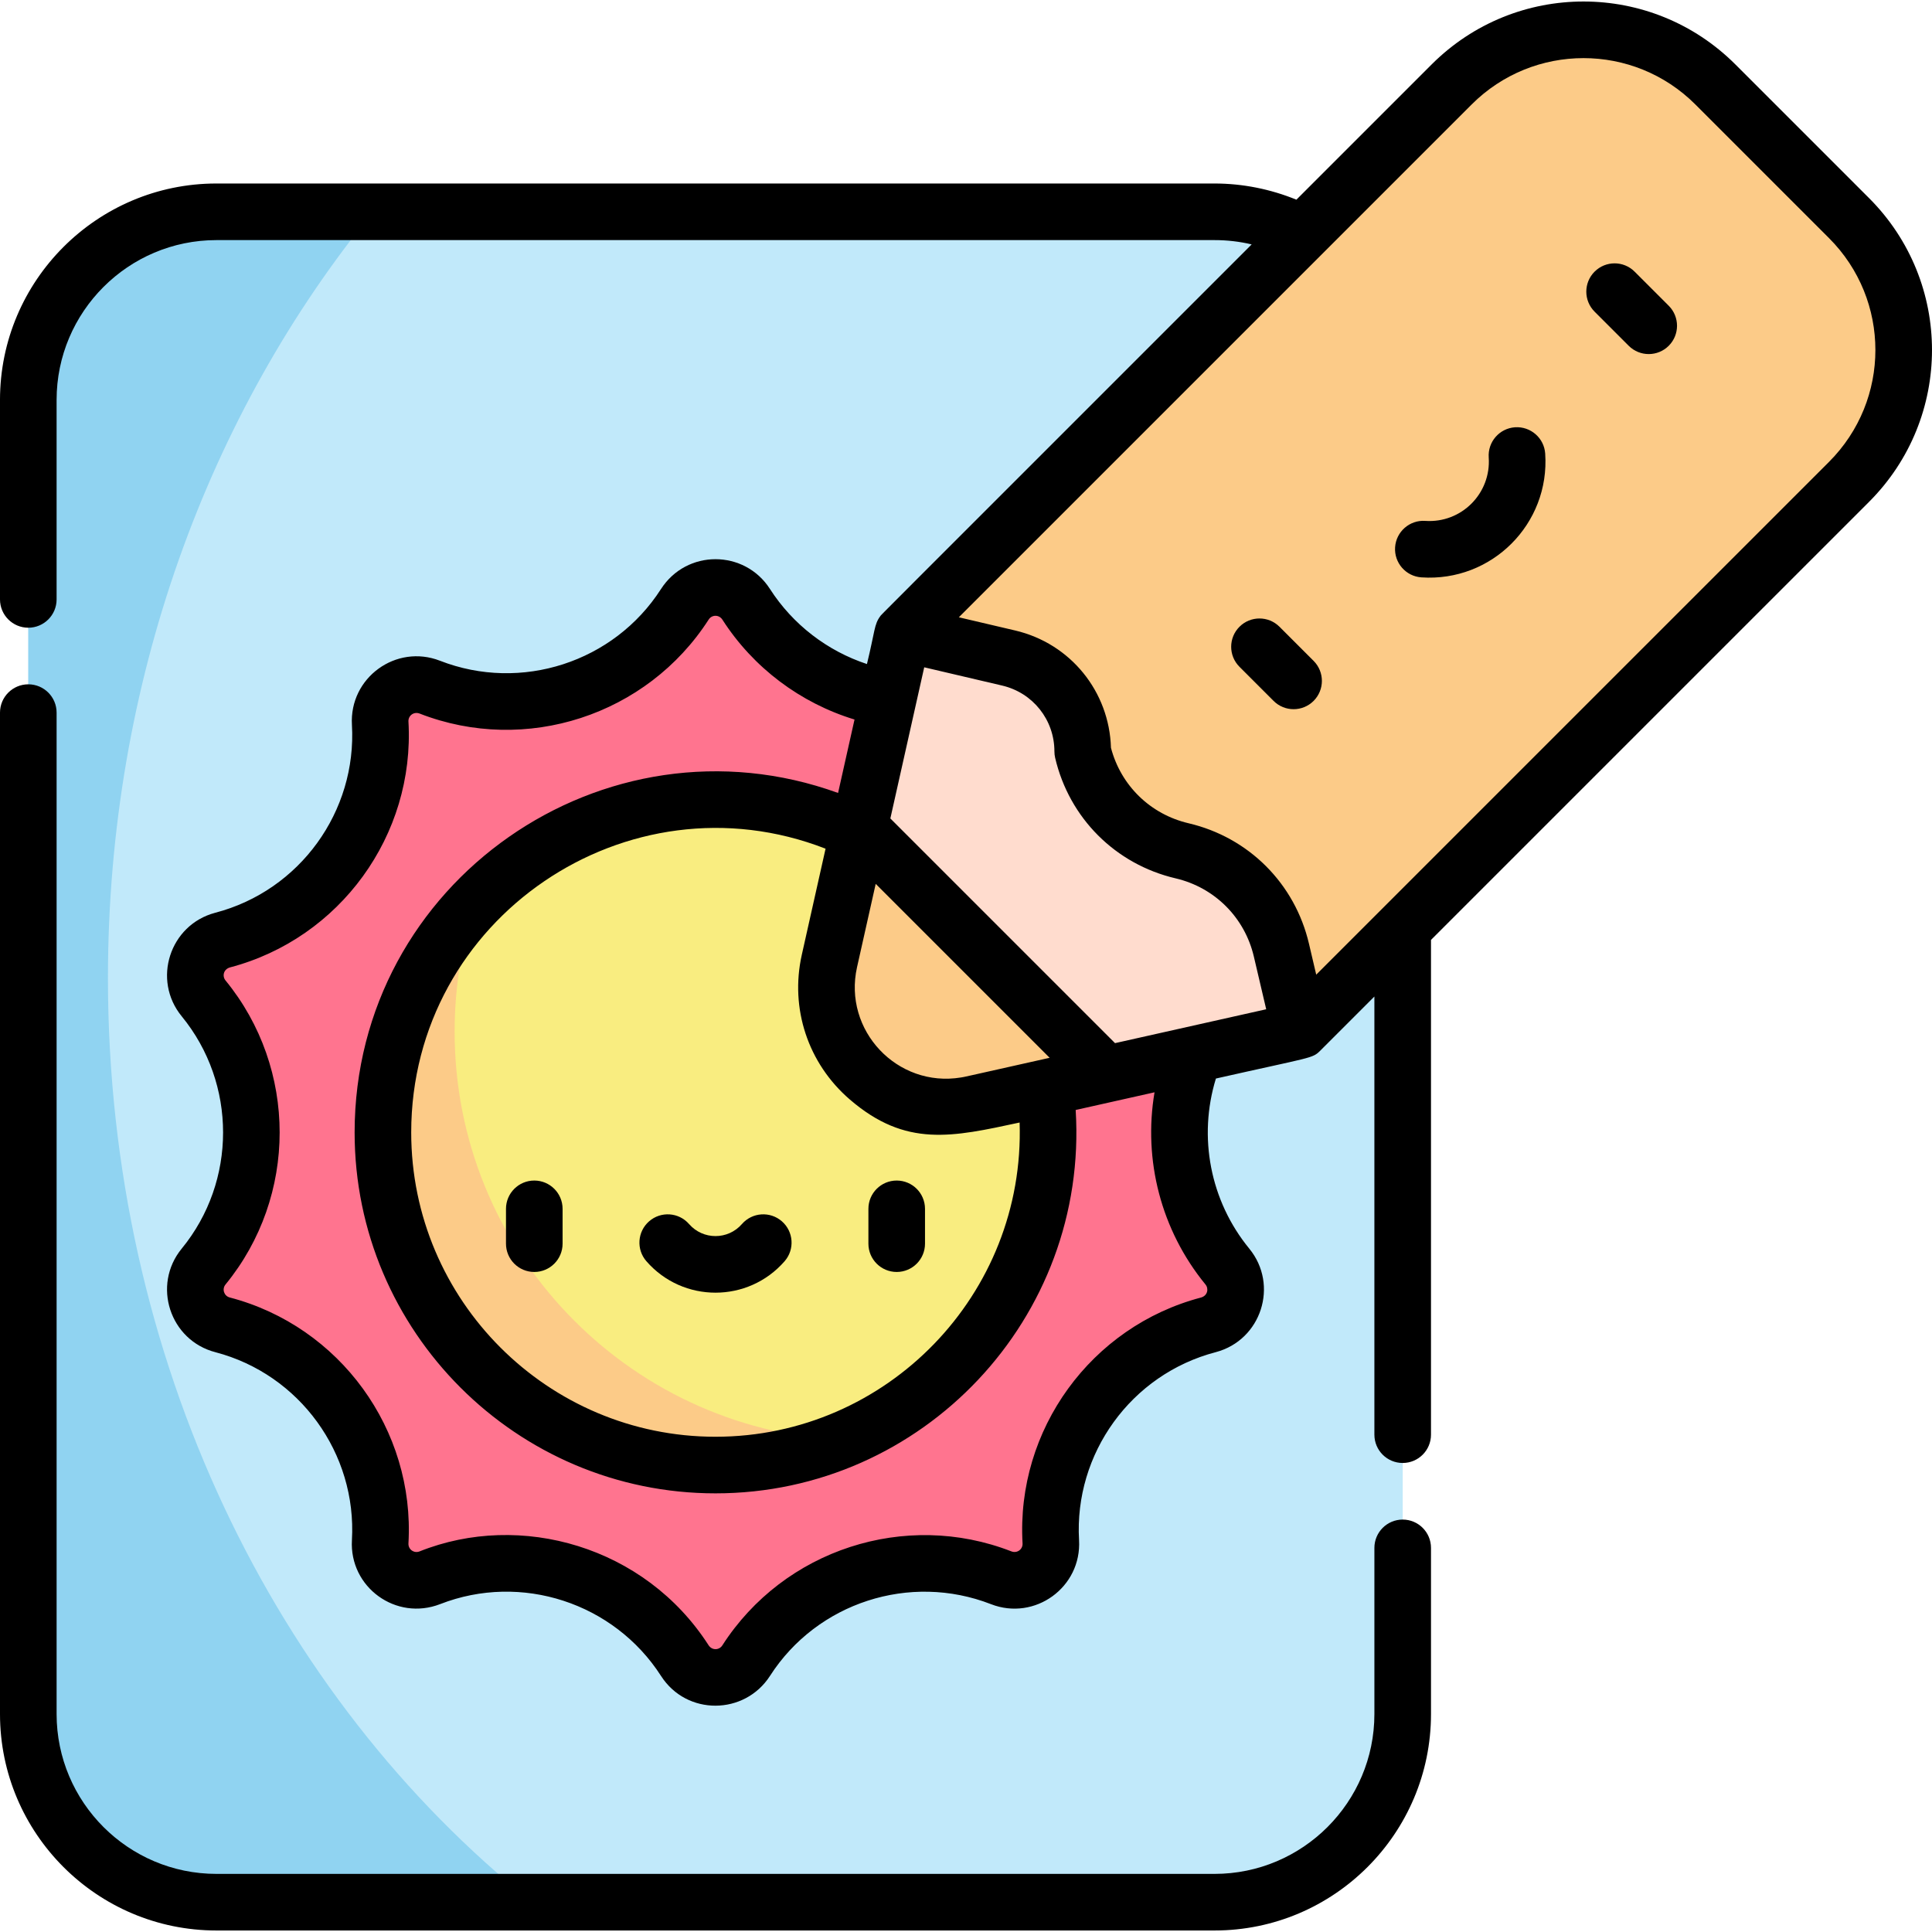 <svg id="Capa_1" enable-background="new 0 0 512 512" height="512" viewBox="0 0 512 512" width="512" xmlns="http://www.w3.org/2000/svg"><g><g><path d="m321.877 56.118h-264.516c-27.537 0-49.861 22.324-49.861 49.862v348.26c0 27.538 22.324 49.861 49.861 49.861h264.515c27.538 0 49.861-22.324 49.861-49.861v-348.26c.001-27.538-22.322-49.862-49.86-49.862z" fill="#c1e9fa"/><path d="m325.276 335.645c-16.933-20.664-16.933-50.406 0-71.07 4.456-5.439 1.784-13.664-5.018-15.445l-.002-.001c-25.837-6.763-43.316-30.812-41.775-57.475l.001-.023c.406-7.014-6.584-12.095-13.13-9.545l-.063.025c-24.86 9.683-53.099.506-67.518-21.94l-.036-.055c-3.796-5.91-12.434-5.91-16.231 0l-.036.056c-14.42 22.446-42.659 31.622-67.518 21.939l-.063-.024c-6.547-2.55-13.536 2.531-13.13 9.545l.001.023c1.542 26.662-15.938 50.711-41.774 57.474l-.003.001c-6.802 1.781-9.475 10.006-5.018 15.445 16.933 20.664 16.933 50.406 0 71.07-4.456 5.439-1.784 13.664 5.018 15.445l.002.001c25.837 6.763 43.316 30.812 41.775 57.475l-.001.023c-.406 7.014 6.584 12.095 13.13 9.545l.063-.025c24.86-9.682 53.099-.506 67.518 21.94l.036.055c3.796 5.91 12.434 5.91 16.231 0l.036-.056c14.42-22.446 42.659-31.622 67.519-21.939l.063.024c6.547 2.55 13.536-2.531 13.13-9.545l-.001-.023c-1.542-26.662 15.938-50.711 41.774-57.474l.003-.001c6.801-1.781 9.473-10.007 5.017-15.445z" fill="#ff748f"/><circle cx="189.619" cy="300.11" fill="#f9ed80" r="88.141"/><path d="m120.478 273.382c0-11.985 1.949-23.513 5.54-34.291-15.198 15.837-24.54 37.336-24.54 61.019 0 48.679 39.462 88.141 88.141 88.141 11.87 0 23.19-2.352 33.526-6.607-57.203-2.988-102.667-50.314-102.667-108.262z" fill="#fccb88"/><path d="m290.536 149.684-51.265 18.124-11.534 51.47 16.647 48.737 48.734 16.643 51.469-11.533 15.331-54.059z" fill="#ffdcce"/><path d="m490.021 57.784-35.407-35.407c-19.305-19.305-50.605-19.305-69.911 0l-145.427 145.428 28.032 6.568c11.498 2.694 19.628 12.95 19.628 24.759 3.062 13.066 13.264 23.268 26.329 26.329 13.066 3.062 23.268 13.264 26.329 26.329 2.499 10.665 4.998 21.331 4.998 21.331l145.428-145.428c19.306-19.304 19.306-50.604.001-69.909z" fill="#fccb88"/><path d="m227.737 219.278-7.932 35.409c-2.37 10.608.847 21.686 8.536 29.375 7.861 7.861 19.017 10.844 29.368 8.529l35.409-7.932z" fill="#fccb88"/><path d="m28.607 259.201c0-78.34 26.65-149.655 70.275-203.083h-41.52c-27.538 0-49.862 22.324-49.862 49.862v348.26c0 27.538 22.324 49.861 49.861 49.861h83.651c-68.012-54.339-112.405-143.774-112.405-244.9z" fill="#90d3f1"/></g><g><path d="m339.078 166.099c-2.929-2.929-7.678-2.929-10.606 0-2.929 2.929-2.929 7.678 0 10.606l9.042 9.042c2.929 2.929 7.677 2.929 10.606 0s2.929-7.678 0-10.606z"/><path d="m433.19 71.988c-2.929-2.93-7.678-2.929-10.606 0-2.929 2.929-2.929 7.677 0 10.606l9.042 9.042c2.928 2.929 7.677 2.929 10.606 0s2.929-7.677 0-10.606z"/><path d="m401.497 113.231c-4.132.284-7.252 3.864-6.969 7.996.655 9.544-7.236 17.468-16.816 16.816-4.122-.292-7.712 2.836-7.996 6.969-.284 4.132 2.836 7.712 6.969 7.996 18.637 1.273 34.087-14.172 32.808-32.808-.284-4.132-3.869-7.241-7.996-6.969z"/><path d="m141.592 312.857c-4.142 0-7.5 3.358-7.5 7.5v9.228c0 4.142 3.358 7.5 7.5 7.5s7.5-3.358 7.5-7.5v-9.228c0-4.142-3.358-7.5-7.5-7.5z"/><path d="m237.637 312.857c-4.142 0-7.5 3.358-7.5 7.5v9.228c0 4.142 3.358 7.5 7.5 7.5s7.5-3.358 7.5-7.5v-9.228c-.001-4.142-3.358-7.5-7.5-7.5z"/><path d="m207.202 323.656c-3.122-2.721-7.86-2.396-10.581.727-3.705 4.252-10.298 4.264-14.013 0-2.721-3.123-7.459-3.448-10.581-.727-3.123 2.721-3.448 7.459-.727 10.581 9.691 11.121 26.949 11.109 36.63 0 2.721-3.122 2.395-7.86-.728-10.581z"/><path d="m57.36 511.601h264.509c31.628 0 57.36-25.731 57.36-57.36v-44.038c0-4.142-3.358-7.5-7.5-7.5s-7.5 3.358-7.5 7.5v44.038c0 23.357-19.003 42.36-42.36 42.36h-264.509c-23.357 0-42.36-19.003-42.36-42.36v-265.39c0-4.142-3.358-7.5-7.5-7.5s-7.5 3.358-7.5 7.5v265.39c0 31.629 25.732 57.36 57.36 57.36z"/><path d="m495.312 52.493-35.406-35.406c-22.25-22.25-58.263-22.252-80.515 0l-35.83 35.83c-6.86-2.8-14.255-4.287-21.692-4.287h-264.509c-31.628 0-57.36 25.732-57.36 57.36v52.862c0 4.142 3.358 7.5 7.5 7.5s7.5-3.358 7.5-7.5v-52.862c0-23.357 19.003-42.36 42.36-42.36h264.509c3.361 0 6.648.382 9.837 1.142-103.431 103.442-97.957 97.911-98.405 98.501-1.67 2.213-1.405 3.916-3.552 12.708-10.512-3.473-19.645-10.469-25.71-19.91-6.716-10.454-22.06-10.57-28.886.056-12.441 19.366-37.04 27.358-58.548 18.98-11.628-4.528-24.061 4.485-23.338 16.99 1.322 22.865-13.744 43.93-36.252 49.802-12.055 3.205-16.752 17.8-8.856 27.436 14.615 17.835 14.615 43.726 0 61.562-7.927 9.675-3.155 24.338 8.965 27.465 22.276 5.851 37.473 26.777 36.142 49.797-.72 12.455 11.673 21.509 23.403 16.941 21.446-8.353 46.044-.362 58.52 19.06 6.79 10.57 22.152 10.426 28.886-.056 12.44-19.366 37.037-27.357 58.547-18.98 11.606 4.521 24.063-4.462 23.338-16.989-1.322-22.866 13.745-43.931 36.252-49.802 12.054-3.204 16.753-17.799 8.856-27.436-10.365-12.648-13.601-29.603-8.838-45.071 25.602-5.782 25.531-5.266 27.657-7.392l14.341-14.341v116.114c0 4.142 3.358 7.5 7.5 7.5s7.5-3.358 7.5-7.5v-131.116l116.083-116.083c22.25-22.25 22.253-58.263.001-80.515zm-199.816 223.95-59.543-59.543c1.987-8.867 7.047-31.454 8.975-40.057 28.317 6.635 18.544 4.345 20.663 4.842 8.148 1.909 13.839 9.087 13.839 17.456 0 .576.066 1.15.198 1.711 3.738 15.951 15.969 28.182 31.92 31.92 10.363 2.428 18.309 10.374 20.737 20.738l3.271 13.957c-4.438.994-36.038 8.075-40.06 8.976zm-105.882 104.311c-44.465 0-80.639-36.174-80.639-80.639 0-56.885 57.434-95.592 109.809-75.203l-6.305 28.146c-3.159 14.143 1.605 28.739 12.739 38.327 14.86 12.797 27.143 9.933 44.991 6.095 1.49 45.49-35.117 83.274-80.595 83.274zm65.092-95.218c-16.947 2.801-31.322-12.487-27.588-29.204l4.952-22.102 46.096 46.096c-24.15 5.41-22.37 5.03-23.46 5.21zm51.258 3.934c-3.04 17.918 1.719 36.553 13.503 50.933.901 1.1.586 2.942-1.171 3.451-29.155 7.659-49.049 35.048-47.307 65.171.088 1.526-1.404 2.716-2.983 2.098-28.073-10.934-60.266-.472-76.585 24.929-.823 1.282-2.727 1.376-3.646-.055-16.836-26.207-49.839-35.558-76.612-24.849-1.447.561-3.012-.534-2.919-2.146 1.742-30.118-18.176-57.522-47.362-65.161-.007-.002-.015-.004-.022-.006-1.498-.406-2.088-2.22-1.095-3.431 19.129-23.345 19.128-57.232 0-80.576-.916-1.118-.564-2.942 1.176-3.452 29.153-7.661 49.044-35.049 47.302-65.169-.088-1.523 1.399-2.716 2.984-2.099 28.073 10.934 60.266.472 76.585-24.93.824-1.284 2.728-1.372 3.646.056 8.169 12.715 20.656 22.075 35 26.447-.479 2.137-3.899 17.4-4.36 19.461-61.834-22.399-128.119 23.5-128.119 89.973 0 52.735 42.903 95.638 95.639 95.638 54.88 0 98.884-46.409 95.446-101.6.736-.165 18.038-4.042 20.9-4.683zm42.848-31.175-1.923-8.207c-3.738-15.951-15.969-28.182-31.92-31.92-10.069-2.359-17.916-9.951-20.554-19.998-.426-14.859-10.665-27.636-25.403-31.09l-14.909-3.494 135.894-135.893c16.387-16.387 42.913-16.39 59.303 0l35.406 35.406c16.387 16.387 16.39 42.913 0 59.303z"/></g></g></svg>
